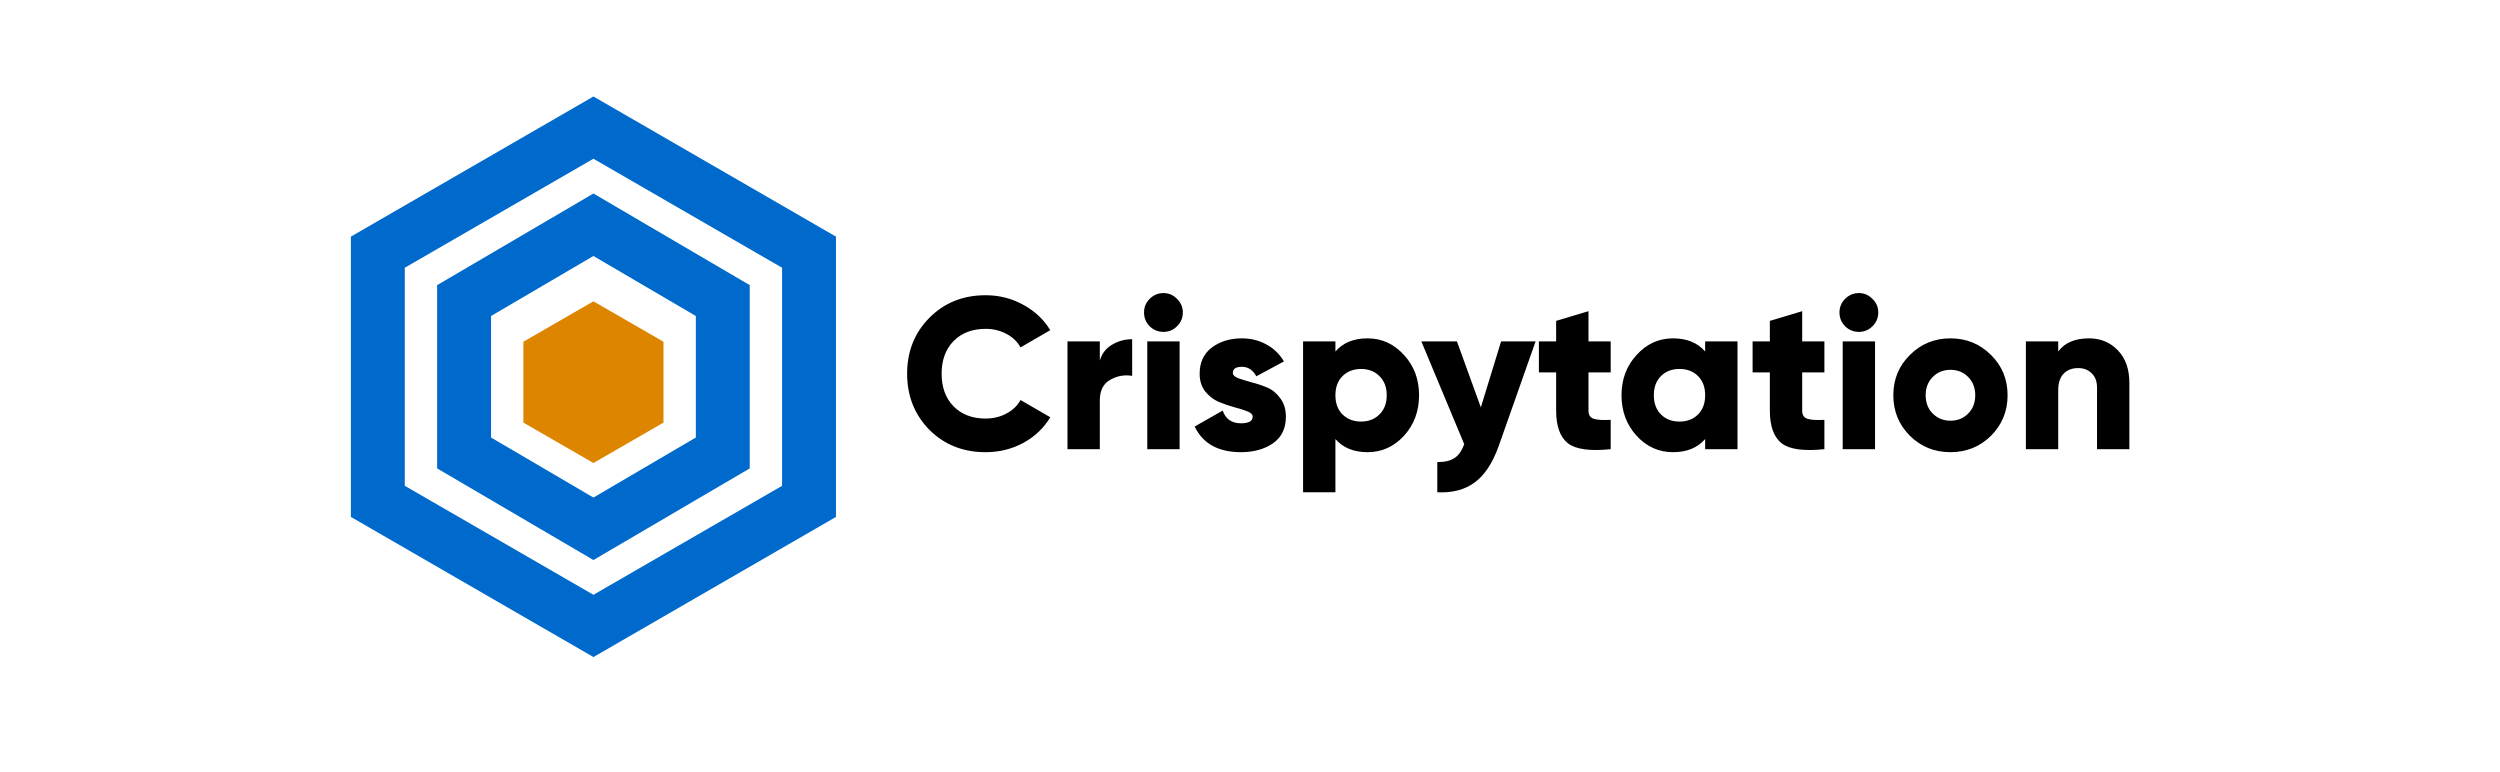 <svg width="285" height="88" viewBox="0 0 285 88" fill="none" xmlns="http://www.w3.org/2000/svg">
<path d="M43.072 28.749L67.651 14.548L92.229 28.749V57.155L67.651 71.355L43.072 57.155V28.749Z" stroke="#006ACC" stroke-width="6.145"/>
<path d="M52.904 34.266L67.651 25.621L82.398 34.266V51.637L67.651 60.282L52.904 51.637V34.266Z" stroke="#006ACC" stroke-width="6.145"/>
<path d="M67.651 34.349L75.639 38.958V48.175L67.651 52.783L59.663 48.175V38.958L67.651 34.349Z" fill="#DE8500"/>
<path d="M112.359 51.549C109.786 51.549 107.648 50.697 105.944 48.993C104.256 47.272 103.412 45.142 103.412 42.602C103.412 40.062 104.256 37.941 105.944 36.236C107.648 34.516 109.786 33.656 112.359 33.656C113.899 33.656 115.324 34.016 116.635 34.737C117.946 35.442 118.978 36.409 119.732 37.638L116.34 39.604C115.963 38.932 115.423 38.416 114.718 38.055C114.013 37.678 113.227 37.49 112.359 37.49C110.835 37.49 109.614 37.957 108.696 38.891C107.795 39.825 107.345 41.062 107.345 42.602C107.345 44.142 107.795 45.38 108.696 46.314C109.614 47.248 110.835 47.715 112.359 47.715C113.227 47.715 114.013 47.526 114.718 47.149C115.439 46.772 115.98 46.256 116.34 45.601L119.732 47.567C118.995 48.796 117.971 49.771 116.66 50.492C115.349 51.197 113.915 51.549 112.359 51.549ZM125.379 41.103C125.608 40.316 126.067 39.718 126.755 39.309C127.46 38.883 128.23 38.67 129.066 38.67V42.848C128.164 42.701 127.321 42.856 126.534 43.315C125.764 43.758 125.379 44.536 125.379 45.65V51.205H121.692V38.916H125.379V41.103ZM134.181 37.195C133.755 37.621 133.239 37.834 132.632 37.834C132.026 37.834 131.502 37.621 131.059 37.195C130.633 36.753 130.42 36.228 130.42 35.622C130.42 35.016 130.633 34.5 131.059 34.074C131.502 33.631 132.026 33.41 132.632 33.41C133.239 33.41 133.755 33.631 134.181 34.074C134.623 34.5 134.844 35.016 134.844 35.622C134.844 36.228 134.623 36.753 134.181 37.195ZM130.789 51.205V38.916H134.476V51.205H130.789ZM140.544 42.504C140.544 42.75 140.749 42.955 141.158 43.118C141.584 43.266 142.092 43.422 142.682 43.585C143.272 43.733 143.862 43.929 144.452 44.175C145.042 44.421 145.541 44.831 145.951 45.404C146.377 45.961 146.59 46.666 146.59 47.518C146.59 48.845 146.098 49.853 145.115 50.541C144.132 51.213 142.92 51.549 141.478 51.549C138.889 51.549 137.127 50.574 136.193 48.624L139.389 46.805C139.716 47.772 140.413 48.255 141.478 48.255C142.363 48.255 142.805 48.001 142.805 47.493C142.805 47.248 142.592 47.043 142.166 46.879C141.756 46.715 141.256 46.559 140.667 46.412C140.077 46.248 139.487 46.043 138.897 45.797C138.307 45.535 137.799 45.134 137.373 44.593C136.963 44.052 136.759 43.389 136.759 42.602C136.759 41.324 137.217 40.333 138.135 39.628C139.069 38.924 140.216 38.572 141.576 38.572C142.592 38.572 143.518 38.801 144.353 39.26C145.189 39.702 145.861 40.349 146.369 41.201L143.223 42.897C142.83 42.176 142.281 41.816 141.576 41.816C140.888 41.816 140.544 42.045 140.544 42.504ZM155.9 38.572C157.522 38.572 158.906 39.202 160.053 40.464C161.2 41.709 161.774 43.241 161.774 45.06C161.774 46.879 161.2 48.419 160.053 49.681C158.906 50.926 157.522 51.549 155.9 51.549C154.327 51.549 153.106 51.049 152.237 50.05V56.12H148.551V38.916H152.237V40.071C153.106 39.071 154.327 38.572 155.9 38.572ZM153.049 47.248C153.606 47.788 154.31 48.059 155.162 48.059C156.014 48.059 156.711 47.788 157.251 47.248C157.809 46.707 158.087 45.978 158.087 45.06C158.087 44.142 157.809 43.413 157.251 42.873C156.711 42.332 156.014 42.062 155.162 42.062C154.31 42.062 153.606 42.332 153.049 42.873C152.508 43.413 152.237 44.142 152.237 45.06C152.237 45.978 152.508 46.707 153.049 47.248ZM171.126 38.916H175.059L170.856 50.836C170.168 52.77 169.258 54.154 168.128 54.99C167.013 55.825 165.588 56.202 163.851 56.12V52.679C164.703 52.679 165.359 52.524 165.817 52.212C166.276 51.917 166.645 51.393 166.923 50.639L162.032 38.916H166.088L168.816 46.437L171.126 38.916ZM183.619 42.455H181.087V46.805C181.087 47.297 181.284 47.608 181.677 47.739C182.07 47.87 182.718 47.911 183.619 47.862V51.205C181.276 51.45 179.653 51.229 178.752 50.541C177.851 49.837 177.4 48.591 177.4 46.805V42.455H175.434V38.916H177.4V36.581L181.087 35.475V38.916H183.619V42.455ZM194.388 38.916H198.075V51.205H194.388V50.05C193.52 51.049 192.299 51.549 190.726 51.549C189.104 51.549 187.719 50.926 186.572 49.681C185.425 48.419 184.852 46.879 184.852 45.06C184.852 43.241 185.425 41.709 186.572 40.464C187.719 39.202 189.104 38.572 190.726 38.572C192.299 38.572 193.52 39.071 194.388 40.071V38.916ZM189.35 47.248C189.89 47.788 190.595 48.059 191.463 48.059C192.332 48.059 193.036 47.788 193.577 47.248C194.118 46.707 194.388 45.978 194.388 45.06C194.388 44.142 194.118 43.413 193.577 42.873C193.036 42.332 192.332 42.062 191.463 42.062C190.595 42.062 189.89 42.332 189.35 42.873C188.809 43.413 188.538 44.142 188.538 45.06C188.538 45.978 188.809 46.707 189.35 47.248ZM207.981 42.455H205.449V46.805C205.449 47.297 205.646 47.608 206.039 47.739C206.433 47.87 207.08 47.911 207.981 47.862V51.205C205.638 51.45 204.016 51.229 203.115 50.541C202.213 49.837 201.763 48.591 201.763 46.805V42.455H199.796V38.916H201.763V36.581L205.449 35.475V38.916H207.981V42.455ZM213.46 37.195C213.034 37.621 212.518 37.834 211.912 37.834C211.306 37.834 210.781 37.621 210.339 37.195C209.913 36.753 209.7 36.228 209.7 35.622C209.7 35.016 209.913 34.5 210.339 34.074C210.781 33.631 211.306 33.41 211.912 33.41C212.518 33.41 213.034 33.631 213.46 34.074C213.903 34.5 214.124 35.016 214.124 35.622C214.124 36.228 213.903 36.753 213.46 37.195ZM210.068 51.205V38.916H213.755V51.205H210.068ZM226.973 49.681C225.711 50.926 224.171 51.549 222.352 51.549C220.533 51.549 218.993 50.926 217.731 49.681C216.469 48.419 215.839 46.879 215.839 45.06C215.839 43.241 216.469 41.709 217.731 40.464C218.993 39.202 220.533 38.572 222.352 38.572C224.171 38.572 225.711 39.202 226.973 40.464C228.234 41.709 228.865 43.241 228.865 45.06C228.865 46.879 228.234 48.419 226.973 49.681ZM220.336 47.149C220.877 47.69 221.549 47.96 222.352 47.96C223.155 47.96 223.827 47.69 224.367 47.149C224.908 46.609 225.178 45.912 225.178 45.06C225.178 44.208 224.908 43.512 224.367 42.971C223.827 42.43 223.155 42.16 222.352 42.16C221.549 42.16 220.877 42.43 220.336 42.971C219.796 43.512 219.525 44.208 219.525 45.06C219.525 45.912 219.796 46.609 220.336 47.149ZM238.152 38.572C239.463 38.572 240.552 39.022 241.421 39.923C242.306 40.825 242.748 42.07 242.748 43.659V51.205H239.061V44.2C239.061 43.479 238.856 42.93 238.447 42.553C238.054 42.16 237.546 41.963 236.923 41.963C236.218 41.963 235.661 42.176 235.252 42.602C234.842 43.028 234.637 43.659 234.637 44.495V51.205H230.95V38.916H234.637V40.071C235.375 39.071 236.546 38.572 238.152 38.572Z" fill="black"/>
</svg>
